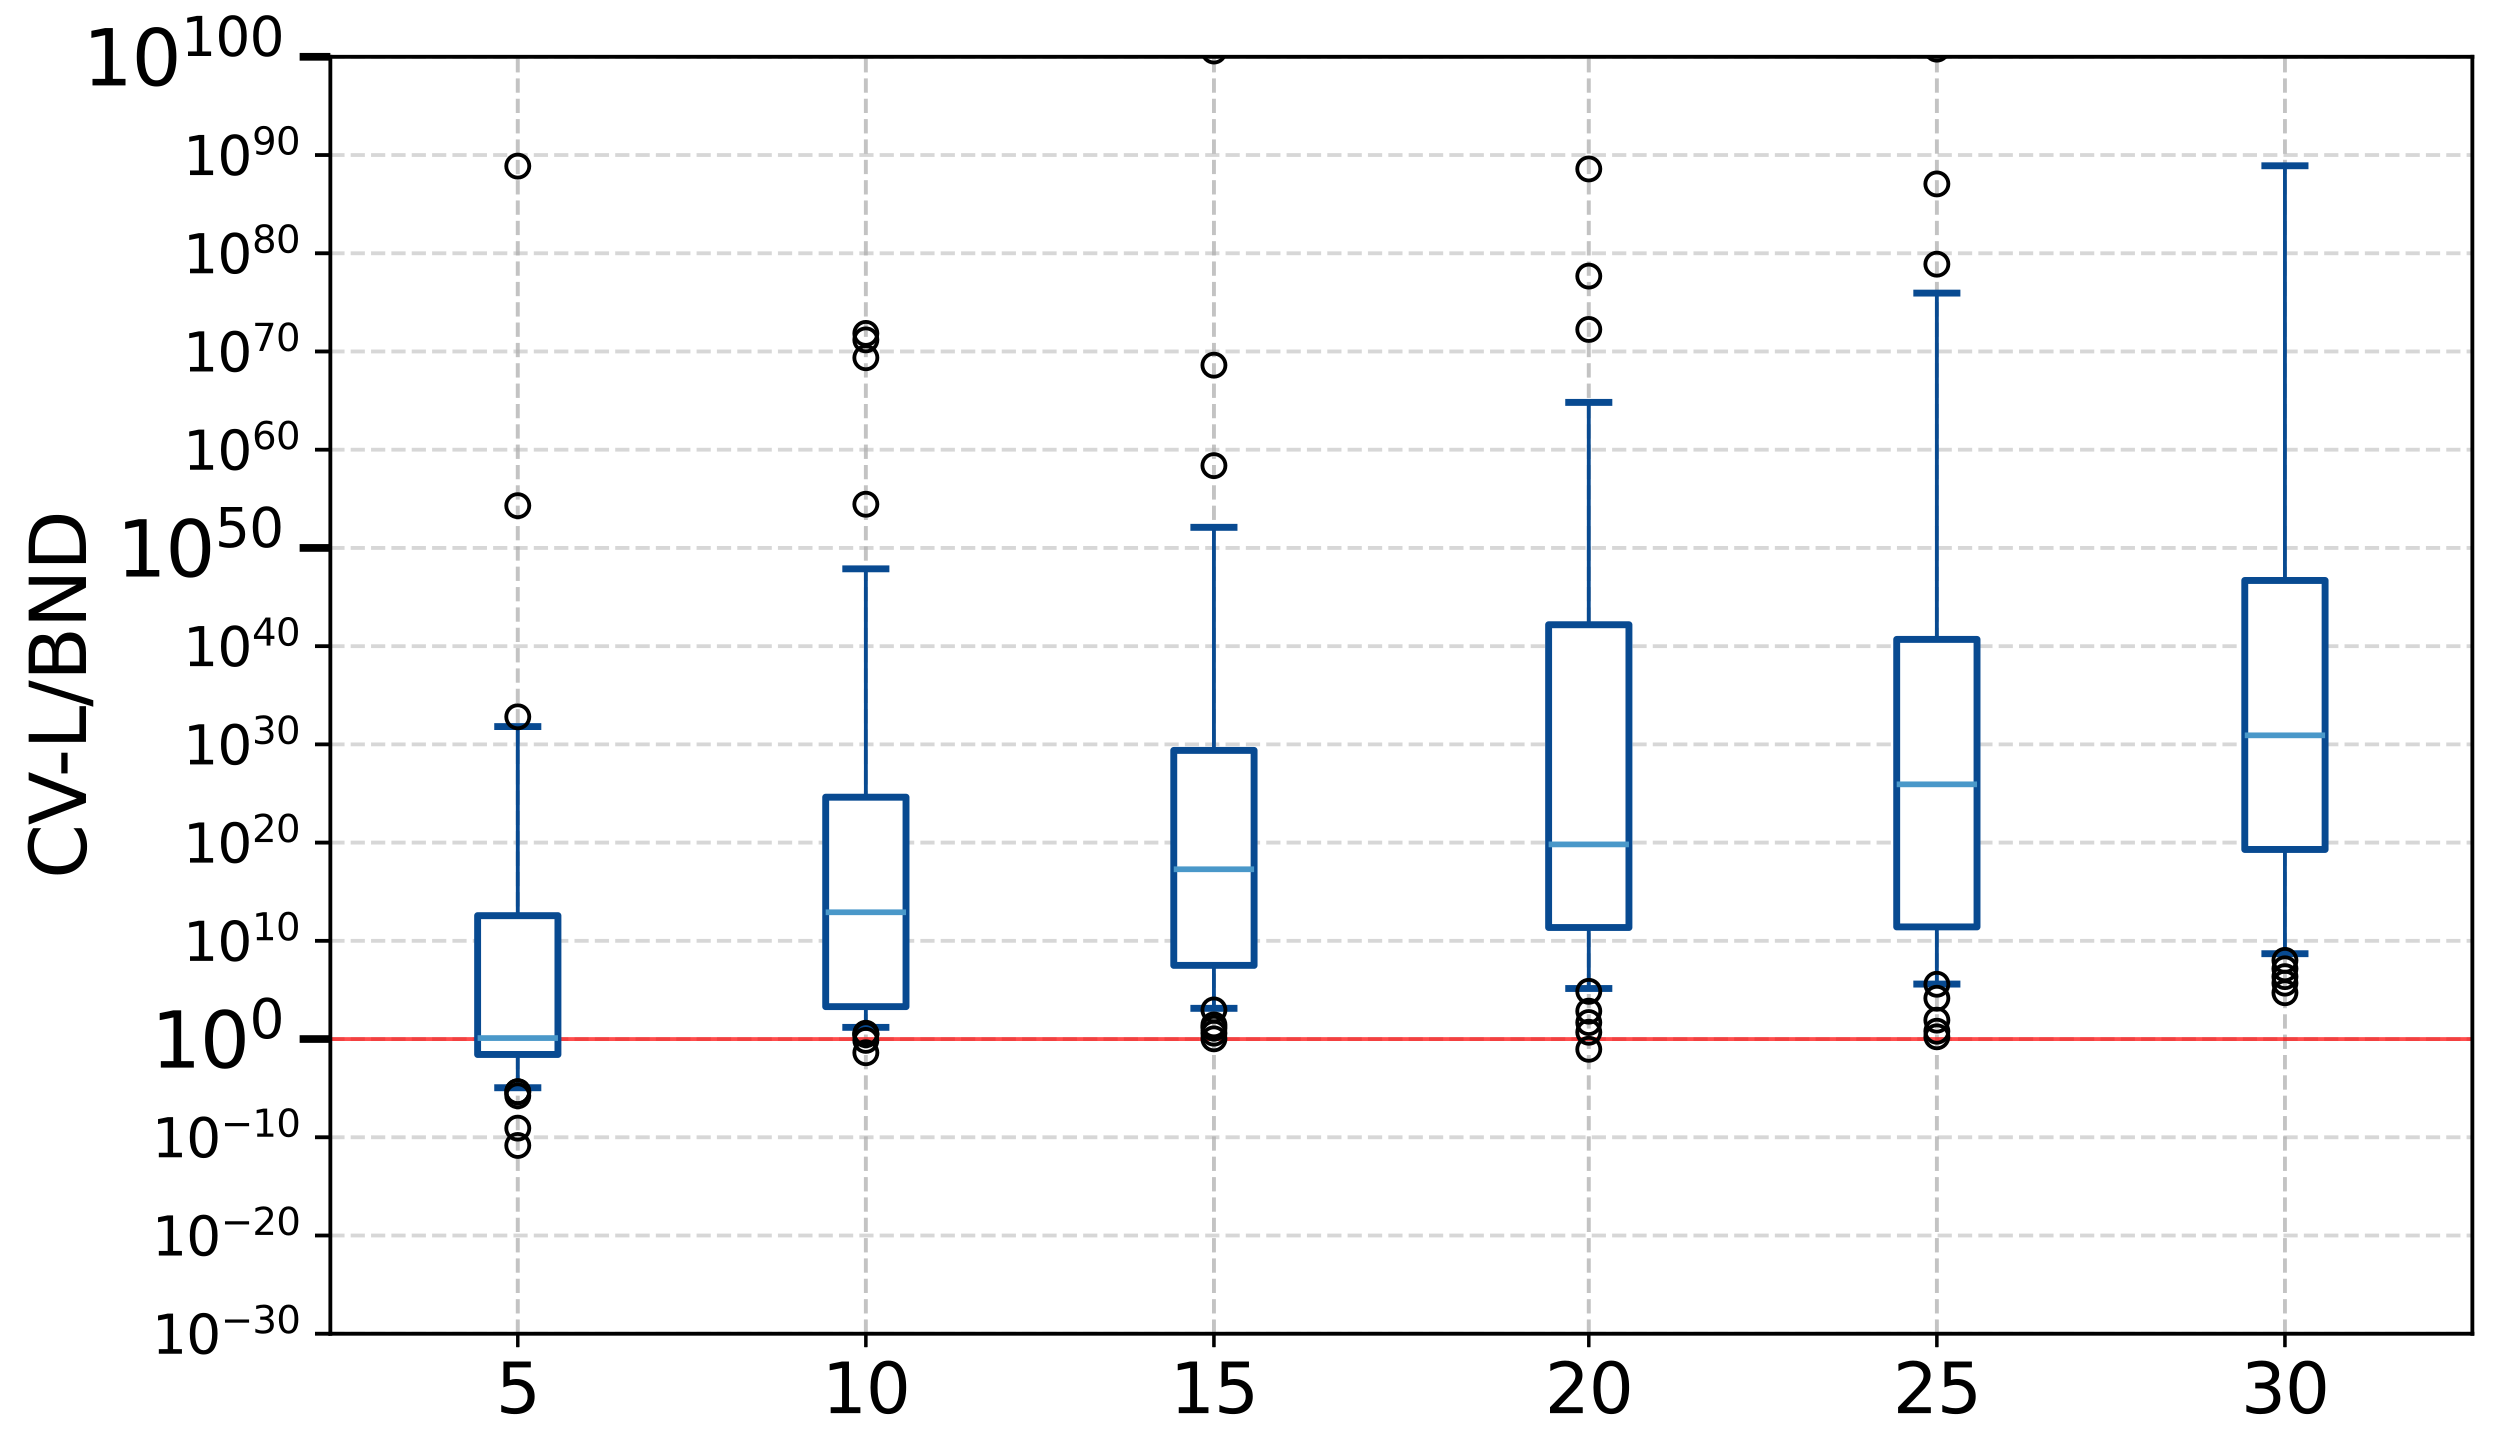 <?xml version="1.0" encoding="utf-8" standalone="no"?>
<!DOCTYPE svg PUBLIC "-//W3C//DTD SVG 1.1//EN"
  "http://www.w3.org/Graphics/SVG/1.1/DTD/svg11.dtd">
<svg xmlns:xlink="http://www.w3.org/1999/xlink" width="651.256pt" height="379.059pt" viewBox="0 0 651.256 379.059" xmlns="http://www.w3.org/2000/svg" version="1.1">
 <defs>
  <style type="text/css">*{stroke-linejoin: round; stroke-linecap: butt}</style>
 </defs>
 <g id="figure_1">
  <g id="patch_1">
   <path d="M 0 379.059 
L 651.256 379.059 
L 651.256 0 
L 0 0 
z
" style="fill: #ffffff"/>
  </g>
  <g id="axes_1">
   <g id="patch_2">
    <path d="M 86.056 347.438 
L 644.056 347.438 
L 644.056 14.798 
L 86.056 14.798 
z
" style="fill: #ffffff"/>
   </g>
   <g id="matplotlib.axis_1">
    <g id="xtick_1">
     <g id="line2d_1">
      <path d="M 134.881 347.438 
L 134.881 14.798 
" clip-path="url(#p1a5c0037d6)" style="fill: none; stroke-dasharray: 3.7,1.6; stroke-dashoffset: 0; stroke: #b0b0b0; stroke-opacity: 0.5"/>
     </g>
     <g id="line2d_2">
      <defs>
       <path id="m5ebd454d51" d="M 0 0 
L 0 3.5 
" style="stroke: #000000; stroke-width: 0.8"/>
      </defs>
      <g>
       <use xlink:href="#m5ebd454d51" x="134.881" y="347.438" style="stroke: #000000; stroke-width: 0.8"/>
      </g>
     </g>
     <g id="text_1">
      <!-- 5 -->
      <g transform="translate(129.155 368.116) scale(0.18 -0.18)">
       <defs>
        <path id="DejaVuSans-35" d="M 691 4666 
L 3169 4666 
L 3169 4134 
L 1269 4134 
L 1269 2991 
Q 1406 3038 1543 3061 
Q 1681 3084 1819 3084 
Q 2600 3084 3056 2656 
Q 3513 2228 3513 1497 
Q 3513 744 3044 326 
Q 2575 -91 1722 -91 
Q 1428 -91 1123 -41 
Q 819 9 494 109 
L 494 744 
Q 775 591 1075 516 
Q 1375 441 1709 441 
Q 2250 441 2565 725 
Q 2881 1009 2881 1497 
Q 2881 1984 2565 2268 
Q 2250 2553 1709 2553 
Q 1456 2553 1204 2497 
Q 953 2441 691 2322 
L 691 4666 
z
" transform="scale(0.016)"/>
       </defs>
       <use xlink:href="#DejaVuSans-35"/>
      </g>
     </g>
    </g>
    <g id="xtick_2">
     <g id="line2d_3">
      <path d="M 225.556 347.438 
L 225.556 14.798 
" clip-path="url(#p1a5c0037d6)" style="fill: none; stroke-dasharray: 3.7,1.6; stroke-dashoffset: 0; stroke: #b0b0b0; stroke-opacity: 0.5"/>
     </g>
     <g id="line2d_4">
      <g>
       <use xlink:href="#m5ebd454d51" x="225.556" y="347.438" style="stroke: #000000; stroke-width: 0.8"/>
      </g>
     </g>
     <g id="text_2">
      <!-- 10 -->
      <g transform="translate(214.104 368.116) scale(0.18 -0.18)">
       <defs>
        <path id="DejaVuSans-31" d="M 794 531 
L 1825 531 
L 1825 4091 
L 703 3866 
L 703 4441 
L 1819 4666 
L 2450 4666 
L 2450 531 
L 3481 531 
L 3481 0 
L 794 0 
L 794 531 
z
" transform="scale(0.016)"/>
        <path id="DejaVuSans-30" d="M 2034 4250 
Q 1547 4250 1301 3770 
Q 1056 3291 1056 2328 
Q 1056 1369 1301 889 
Q 1547 409 2034 409 
Q 2525 409 2770 889 
Q 3016 1369 3016 2328 
Q 3016 3291 2770 3770 
Q 2525 4250 2034 4250 
z
M 2034 4750 
Q 2819 4750 3233 4129 
Q 3647 3509 3647 2328 
Q 3647 1150 3233 529 
Q 2819 -91 2034 -91 
Q 1250 -91 836 529 
Q 422 1150 422 2328 
Q 422 3509 836 4129 
Q 1250 4750 2034 4750 
z
" transform="scale(0.016)"/>
       </defs>
       <use xlink:href="#DejaVuSans-31"/>
       <use xlink:href="#DejaVuSans-30" x="63.623"/>
      </g>
     </g>
    </g>
    <g id="xtick_3">
     <g id="line2d_5">
      <path d="M 316.231 347.438 
L 316.231 14.798 
" clip-path="url(#p1a5c0037d6)" style="fill: none; stroke-dasharray: 3.7,1.6; stroke-dashoffset: 0; stroke: #b0b0b0; stroke-opacity: 0.5"/>
     </g>
     <g id="line2d_6">
      <g>
       <use xlink:href="#m5ebd454d51" x="316.231" y="347.438" style="stroke: #000000; stroke-width: 0.8"/>
      </g>
     </g>
     <g id="text_3">
      <!-- 15 -->
      <g transform="translate(304.779 368.116) scale(0.18 -0.18)">
       <use xlink:href="#DejaVuSans-31"/>
       <use xlink:href="#DejaVuSans-35" x="63.623"/>
      </g>
     </g>
    </g>
    <g id="xtick_4">
     <g id="line2d_7">
      <path d="M 413.881 347.438 
L 413.881 14.798 
" clip-path="url(#p1a5c0037d6)" style="fill: none; stroke-dasharray: 3.7,1.6; stroke-dashoffset: 0; stroke: #b0b0b0; stroke-opacity: 0.5"/>
     </g>
     <g id="line2d_8">
      <g>
       <use xlink:href="#m5ebd454d51" x="413.881" y="347.438" style="stroke: #000000; stroke-width: 0.8"/>
      </g>
     </g>
     <g id="text_4">
      <!-- 20 -->
      <g transform="translate(402.429 368.116) scale(0.18 -0.18)">
       <defs>
        <path id="DejaVuSans-32" d="M 1228 531 
L 3431 531 
L 3431 0 
L 469 0 
L 469 531 
Q 828 903 1448 1529 
Q 2069 2156 2228 2338 
Q 2531 2678 2651 2914 
Q 2772 3150 2772 3378 
Q 2772 3750 2511 3984 
Q 2250 4219 1831 4219 
Q 1534 4219 1204 4116 
Q 875 4013 500 3803 
L 500 4441 
Q 881 4594 1212 4672 
Q 1544 4750 1819 4750 
Q 2544 4750 2975 4387 
Q 3406 4025 3406 3419 
Q 3406 3131 3298 2873 
Q 3191 2616 2906 2266 
Q 2828 2175 2409 1742 
Q 1991 1309 1228 531 
z
" transform="scale(0.016)"/>
       </defs>
       <use xlink:href="#DejaVuSans-32"/>
       <use xlink:href="#DejaVuSans-30" x="63.623"/>
      </g>
     </g>
    </g>
    <g id="xtick_5">
     <g id="line2d_9">
      <path d="M 504.556 347.438 
L 504.556 14.798 
" clip-path="url(#p1a5c0037d6)" style="fill: none; stroke-dasharray: 3.7,1.6; stroke-dashoffset: 0; stroke: #b0b0b0; stroke-opacity: 0.5"/>
     </g>
     <g id="line2d_10">
      <g>
       <use xlink:href="#m5ebd454d51" x="504.556" y="347.438" style="stroke: #000000; stroke-width: 0.8"/>
      </g>
     </g>
     <g id="text_5">
      <!-- 25 -->
      <g transform="translate(493.104 368.116) scale(0.18 -0.18)">
       <use xlink:href="#DejaVuSans-32"/>
       <use xlink:href="#DejaVuSans-35" x="63.623"/>
      </g>
     </g>
    </g>
    <g id="xtick_6">
     <g id="line2d_11">
      <path d="M 595.231 347.438 
L 595.231 14.798 
" clip-path="url(#p1a5c0037d6)" style="fill: none; stroke-dasharray: 3.7,1.6; stroke-dashoffset: 0; stroke: #b0b0b0; stroke-opacity: 0.5"/>
     </g>
     <g id="line2d_12">
      <g>
       <use xlink:href="#m5ebd454d51" x="595.231" y="347.438" style="stroke: #000000; stroke-width: 0.8"/>
      </g>
     </g>
     <g id="text_6">
      <!-- 30 -->
      <g transform="translate(583.779 368.116) scale(0.18 -0.18)">
       <defs>
        <path id="DejaVuSans-33" d="M 2597 2516 
Q 3050 2419 3304 2112 
Q 3559 1806 3559 1356 
Q 3559 666 3084 287 
Q 2609 -91 1734 -91 
Q 1441 -91 1130 -33 
Q 819 25 488 141 
L 488 750 
Q 750 597 1062 519 
Q 1375 441 1716 441 
Q 2309 441 2620 675 
Q 2931 909 2931 1356 
Q 2931 1769 2642 2001 
Q 2353 2234 1838 2234 
L 1294 2234 
L 1294 2753 
L 1863 2753 
Q 2328 2753 2575 2939 
Q 2822 3125 2822 3475 
Q 2822 3834 2567 4026 
Q 2313 4219 1838 4219 
Q 1578 4219 1281 4162 
Q 984 4106 628 3988 
L 628 4550 
Q 988 4650 1302 4700 
Q 1616 4750 1894 4750 
Q 2613 4750 3031 4423 
Q 3450 4097 3450 3541 
Q 3450 3153 3228 2886 
Q 3006 2619 2597 2516 
z
" transform="scale(0.016)"/>
       </defs>
       <use xlink:href="#DejaVuSans-33"/>
       <use xlink:href="#DejaVuSans-30" x="63.623"/>
      </g>
     </g>
    </g>
    <g id="xtick_7">
     <g id="line2d_13">
      <path d="M 134.881 347.438 
L 134.881 14.798 
" clip-path="url(#p1a5c0037d6)" style="fill: none; stroke-dasharray: 3.7,1.6; stroke-dashoffset: 0; stroke: #b0b0b0; stroke-opacity: 0.5"/>
     </g>
     <g id="line2d_14">
      <g>
       <use xlink:href="#m5ebd454d51" x="134.881" y="347.438" style="stroke: #000000; stroke-width: 0.8"/>
      </g>
     </g>
    </g>
    <g id="xtick_8">
     <g id="line2d_15">
      <path d="M 225.556 347.438 
L 225.556 14.798 
" clip-path="url(#p1a5c0037d6)" style="fill: none; stroke-dasharray: 3.7,1.6; stroke-dashoffset: 0; stroke: #b0b0b0; stroke-opacity: 0.5"/>
     </g>
     <g id="line2d_16">
      <g>
       <use xlink:href="#m5ebd454d51" x="225.556" y="347.438" style="stroke: #000000; stroke-width: 0.8"/>
      </g>
     </g>
    </g>
    <g id="xtick_9">
     <g id="line2d_17">
      <path d="M 316.231 347.438 
L 316.231 14.798 
" clip-path="url(#p1a5c0037d6)" style="fill: none; stroke-dasharray: 3.7,1.6; stroke-dashoffset: 0; stroke: #b0b0b0; stroke-opacity: 0.5"/>
     </g>
     <g id="line2d_18">
      <g>
       <use xlink:href="#m5ebd454d51" x="316.231" y="347.438" style="stroke: #000000; stroke-width: 0.8"/>
      </g>
     </g>
    </g>
    <g id="xtick_10">
     <g id="line2d_19">
      <path d="M 413.881 347.438 
L 413.881 14.798 
" clip-path="url(#p1a5c0037d6)" style="fill: none; stroke-dasharray: 3.7,1.6; stroke-dashoffset: 0; stroke: #b0b0b0; stroke-opacity: 0.5"/>
     </g>
     <g id="line2d_20">
      <g>
       <use xlink:href="#m5ebd454d51" x="413.881" y="347.438" style="stroke: #000000; stroke-width: 0.8"/>
      </g>
     </g>
    </g>
    <g id="xtick_11">
     <g id="line2d_21">
      <path d="M 504.556 347.438 
L 504.556 14.798 
" clip-path="url(#p1a5c0037d6)" style="fill: none; stroke-dasharray: 3.7,1.6; stroke-dashoffset: 0; stroke: #b0b0b0; stroke-opacity: 0.5"/>
     </g>
     <g id="line2d_22">
      <g>
       <use xlink:href="#m5ebd454d51" x="504.556" y="347.438" style="stroke: #000000; stroke-width: 0.8"/>
      </g>
     </g>
    </g>
    <g id="xtick_12">
     <g id="line2d_23">
      <path d="M 595.231 347.438 
L 595.231 14.798 
" clip-path="url(#p1a5c0037d6)" style="fill: none; stroke-dasharray: 3.7,1.6; stroke-dashoffset: 0; stroke: #b0b0b0; stroke-opacity: 0.5"/>
     </g>
     <g id="line2d_24">
      <g>
       <use xlink:href="#m5ebd454d51" x="595.231" y="347.438" style="stroke: #000000; stroke-width: 0.8"/>
      </g>
     </g>
    </g>
   </g>
   <g id="matplotlib.axis_2">
    <g id="ytick_1">
     <g id="line2d_25">
      <path d="M 86.056 270.675 
L 644.056 270.675 
" clip-path="url(#p1a5c0037d6)" style="fill: none; stroke-dasharray: 3.7,1.6; stroke-dashoffset: 0; stroke: #b0b0b0; stroke-opacity: 0.5"/>
     </g>
     <g id="line2d_26">
      <defs>
       <path id="m84279c95a1" d="M 0 0 
L -8 0 
" style="stroke: #000000; stroke-width: 2"/>
      </defs>
      <g>
       <use xlink:href="#m84279c95a1" x="86.056" y="270.675" style="stroke: #000000; stroke-width: 2"/>
      </g>
     </g>
     <g id="text_7">
      <!-- $10^{0}$ -->
      <g transform="translate(39.356 278.274) scale(0.2 -0.2)">
       <use xlink:href="#DejaVuSans-31" transform="translate(0 0.766)"/>
       <use xlink:href="#DejaVuSans-30" transform="translate(63.623 0.766)"/>
       <use xlink:href="#DejaVuSans-30" transform="translate(128.203 39.047) scale(0.7)"/>
      </g>
     </g>
    </g>
    <g id="ytick_2">
     <g id="line2d_27">
      <path d="M 86.056 142.737 
L 644.056 142.737 
" clip-path="url(#p1a5c0037d6)" style="fill: none; stroke-dasharray: 3.7,1.6; stroke-dashoffset: 0; stroke: #b0b0b0; stroke-opacity: 0.5"/>
     </g>
     <g id="line2d_28">
      <g>
       <use xlink:href="#m84279c95a1" x="86.056" y="142.737" style="stroke: #000000; stroke-width: 2"/>
      </g>
     </g>
     <g id="text_8">
      <!-- $10^{50}$ -->
      <g transform="translate(30.356 150.335) scale(0.2 -0.2)">
       <use xlink:href="#DejaVuSans-31" transform="translate(0 0.766)"/>
       <use xlink:href="#DejaVuSans-30" transform="translate(63.623 0.766)"/>
       <use xlink:href="#DejaVuSans-35" transform="translate(128.203 39.047) scale(0.7)"/>
       <use xlink:href="#DejaVuSans-30" transform="translate(172.739 39.047) scale(0.7)"/>
      </g>
     </g>
    </g>
    <g id="ytick_3">
     <g id="line2d_29">
      <path d="M 86.056 14.798 
L 644.056 14.798 
" clip-path="url(#p1a5c0037d6)" style="fill: none; stroke-dasharray: 3.7,1.6; stroke-dashoffset: 0; stroke: #b0b0b0; stroke-opacity: 0.5"/>
     </g>
     <g id="line2d_30">
      <g>
       <use xlink:href="#m84279c95a1" x="86.056" y="14.798" style="stroke: #000000; stroke-width: 2"/>
      </g>
     </g>
     <g id="text_9">
      <!-- $10^{100}$ -->
      <g transform="translate(21.556 22.397) scale(0.2 -0.2)">
       <use xlink:href="#DejaVuSans-31" transform="translate(0 0.766)"/>
       <use xlink:href="#DejaVuSans-30" transform="translate(63.623 0.766)"/>
       <use xlink:href="#DejaVuSans-31" transform="translate(128.203 39.047) scale(0.7)"/>
       <use xlink:href="#DejaVuSans-30" transform="translate(172.739 39.047) scale(0.7)"/>
       <use xlink:href="#DejaVuSans-30" transform="translate(217.275 39.047) scale(0.7)"/>
      </g>
     </g>
    </g>
    <g id="ytick_4">
     <g id="line2d_31">
      <path d="M 86.056 347.438 
L 644.056 347.438 
" clip-path="url(#p1a5c0037d6)" style="fill: none; stroke-dasharray: 3.7,1.6; stroke-dashoffset: 0; stroke: #b0b0b0; stroke-opacity: 0.5"/>
     </g>
     <g id="line2d_32">
      <defs>
       <path id="m8cf4f09845" d="M 0 0 
L -4 0 
" style="stroke: #000000"/>
      </defs>
      <g>
       <use xlink:href="#m8cf4f09845" x="86.056" y="347.438" style="stroke: #000000"/>
      </g>
     </g>
     <g id="text_10">
      <!-- $10^{-30}$ -->
      <g transform="translate(39.596 352.757) scale(0.14 -0.14)">
       <defs>
        <path id="DejaVuSans-2212" d="M 678 2272 
L 4684 2272 
L 4684 1741 
L 678 1741 
L 678 2272 
z
" transform="scale(0.016)"/>
       </defs>
       <use xlink:href="#DejaVuSans-31" transform="translate(0 0.766)"/>
       <use xlink:href="#DejaVuSans-30" transform="translate(63.623 0.766)"/>
       <use xlink:href="#DejaVuSans-2212" transform="translate(128.203 39.047) scale(0.7)"/>
       <use xlink:href="#DejaVuSans-33" transform="translate(186.855 39.047) scale(0.7)"/>
       <use xlink:href="#DejaVuSans-30" transform="translate(231.392 39.047) scale(0.7)"/>
      </g>
     </g>
    </g>
    <g id="ytick_5">
     <g id="line2d_33">
      <path d="M 86.056 321.851 
L 644.056 321.851 
" clip-path="url(#p1a5c0037d6)" style="fill: none; stroke-dasharray: 3.7,1.6; stroke-dashoffset: 0; stroke: #b0b0b0; stroke-opacity: 0.5"/>
     </g>
     <g id="line2d_34">
      <g>
       <use xlink:href="#m8cf4f09845" x="86.056" y="321.851" style="stroke: #000000"/>
      </g>
     </g>
     <g id="text_11">
      <!-- $10^{-20}$ -->
      <g transform="translate(39.596 327.17) scale(0.14 -0.14)">
       <use xlink:href="#DejaVuSans-31" transform="translate(0 0.766)"/>
       <use xlink:href="#DejaVuSans-30" transform="translate(63.623 0.766)"/>
       <use xlink:href="#DejaVuSans-2212" transform="translate(128.203 39.047) scale(0.7)"/>
       <use xlink:href="#DejaVuSans-32" transform="translate(186.855 39.047) scale(0.7)"/>
       <use xlink:href="#DejaVuSans-30" transform="translate(231.392 39.047) scale(0.7)"/>
      </g>
     </g>
    </g>
    <g id="ytick_6">
     <g id="line2d_35">
      <path d="M 86.056 296.263 
L 644.056 296.263 
" clip-path="url(#p1a5c0037d6)" style="fill: none; stroke-dasharray: 3.7,1.6; stroke-dashoffset: 0; stroke: #b0b0b0; stroke-opacity: 0.5"/>
     </g>
     <g id="line2d_36">
      <g>
       <use xlink:href="#m8cf4f09845" x="86.056" y="296.263" style="stroke: #000000"/>
      </g>
     </g>
     <g id="text_12">
      <!-- $10^{-10}$ -->
      <g transform="translate(39.596 301.582) scale(0.14 -0.14)">
       <use xlink:href="#DejaVuSans-31" transform="translate(0 0.766)"/>
       <use xlink:href="#DejaVuSans-30" transform="translate(63.623 0.766)"/>
       <use xlink:href="#DejaVuSans-2212" transform="translate(128.203 39.047) scale(0.7)"/>
       <use xlink:href="#DejaVuSans-31" transform="translate(186.855 39.047) scale(0.7)"/>
       <use xlink:href="#DejaVuSans-30" transform="translate(231.392 39.047) scale(0.7)"/>
      </g>
     </g>
    </g>
    <g id="ytick_7">
     <g id="line2d_37">
      <path d="M 86.056 245.088 
L 644.056 245.088 
" clip-path="url(#p1a5c0037d6)" style="fill: none; stroke-dasharray: 3.7,1.6; stroke-dashoffset: 0; stroke: #b0b0b0; stroke-opacity: 0.5"/>
     </g>
     <g id="line2d_38">
      <g>
       <use xlink:href="#m8cf4f09845" x="86.056" y="245.088" style="stroke: #000000"/>
      </g>
     </g>
     <g id="text_13">
      <!-- $10^{10}$ -->
      <g transform="translate(47.716 250.407) scale(0.14 -0.14)">
       <use xlink:href="#DejaVuSans-31" transform="translate(0 0.766)"/>
       <use xlink:href="#DejaVuSans-30" transform="translate(63.623 0.766)"/>
       <use xlink:href="#DejaVuSans-31" transform="translate(128.203 39.047) scale(0.7)"/>
       <use xlink:href="#DejaVuSans-30" transform="translate(172.739 39.047) scale(0.7)"/>
      </g>
     </g>
    </g>
    <g id="ytick_8">
     <g id="line2d_39">
      <path d="M 86.056 219.5 
L 644.056 219.5 
" clip-path="url(#p1a5c0037d6)" style="fill: none; stroke-dasharray: 3.7,1.6; stroke-dashoffset: 0; stroke: #b0b0b0; stroke-opacity: 0.5"/>
     </g>
     <g id="line2d_40">
      <g>
       <use xlink:href="#m8cf4f09845" x="86.056" y="219.5" style="stroke: #000000"/>
      </g>
     </g>
     <g id="text_14">
      <!-- $10^{20}$ -->
      <g transform="translate(47.716 224.819) scale(0.14 -0.14)">
       <use xlink:href="#DejaVuSans-31" transform="translate(0 0.766)"/>
       <use xlink:href="#DejaVuSans-30" transform="translate(63.623 0.766)"/>
       <use xlink:href="#DejaVuSans-32" transform="translate(128.203 39.047) scale(0.7)"/>
       <use xlink:href="#DejaVuSans-30" transform="translate(172.739 39.047) scale(0.7)"/>
      </g>
     </g>
    </g>
    <g id="ytick_9">
     <g id="line2d_41">
      <path d="M 86.056 193.912 
L 644.056 193.912 
" clip-path="url(#p1a5c0037d6)" style="fill: none; stroke-dasharray: 3.7,1.6; stroke-dashoffset: 0; stroke: #b0b0b0; stroke-opacity: 0.5"/>
     </g>
     <g id="line2d_42">
      <g>
       <use xlink:href="#m8cf4f09845" x="86.056" y="193.912" style="stroke: #000000"/>
      </g>
     </g>
     <g id="text_15">
      <!-- $10^{30}$ -->
      <g transform="translate(47.716 199.231) scale(0.14 -0.14)">
       <use xlink:href="#DejaVuSans-31" transform="translate(0 0.766)"/>
       <use xlink:href="#DejaVuSans-30" transform="translate(63.623 0.766)"/>
       <use xlink:href="#DejaVuSans-33" transform="translate(128.203 39.047) scale(0.7)"/>
       <use xlink:href="#DejaVuSans-30" transform="translate(172.739 39.047) scale(0.7)"/>
      </g>
     </g>
    </g>
    <g id="ytick_10">
     <g id="line2d_43">
      <path d="M 86.056 168.325 
L 644.056 168.325 
" clip-path="url(#p1a5c0037d6)" style="fill: none; stroke-dasharray: 3.7,1.6; stroke-dashoffset: 0; stroke: #b0b0b0; stroke-opacity: 0.5"/>
     </g>
     <g id="line2d_44">
      <g>
       <use xlink:href="#m8cf4f09845" x="86.056" y="168.325" style="stroke: #000000"/>
      </g>
     </g>
     <g id="text_16">
      <!-- $10^{40}$ -->
      <g transform="translate(47.716 173.643) scale(0.14 -0.14)">
       <defs>
        <path id="DejaVuSans-34" d="M 2419 4116 
L 825 1625 
L 2419 1625 
L 2419 4116 
z
M 2253 4666 
L 3047 4666 
L 3047 1625 
L 3713 1625 
L 3713 1100 
L 3047 1100 
L 3047 0 
L 2419 0 
L 2419 1100 
L 313 1100 
L 313 1709 
L 2253 4666 
z
" transform="scale(0.016)"/>
       </defs>
       <use xlink:href="#DejaVuSans-31" transform="translate(0 0.766)"/>
       <use xlink:href="#DejaVuSans-30" transform="translate(63.623 0.766)"/>
       <use xlink:href="#DejaVuSans-34" transform="translate(128.203 39.047) scale(0.7)"/>
       <use xlink:href="#DejaVuSans-30" transform="translate(172.739 39.047) scale(0.7)"/>
      </g>
     </g>
    </g>
    <g id="ytick_11">
     <g id="line2d_45">
      <path d="M 86.056 117.149 
L 644.056 117.149 
" clip-path="url(#p1a5c0037d6)" style="fill: none; stroke-dasharray: 3.7,1.6; stroke-dashoffset: 0; stroke: #b0b0b0; stroke-opacity: 0.5"/>
     </g>
     <g id="line2d_46">
      <g>
       <use xlink:href="#m8cf4f09845" x="86.056" y="117.149" style="stroke: #000000"/>
      </g>
     </g>
     <g id="text_17">
      <!-- $10^{60}$ -->
      <g transform="translate(47.716 122.468) scale(0.14 -0.14)">
       <defs>
        <path id="DejaVuSans-36" d="M 2113 2584 
Q 1688 2584 1439 2293 
Q 1191 2003 1191 1497 
Q 1191 994 1439 701 
Q 1688 409 2113 409 
Q 2538 409 2786 701 
Q 3034 994 3034 1497 
Q 3034 2003 2786 2293 
Q 2538 2584 2113 2584 
z
M 3366 4563 
L 3366 3988 
Q 3128 4100 2886 4159 
Q 2644 4219 2406 4219 
Q 1781 4219 1451 3797 
Q 1122 3375 1075 2522 
Q 1259 2794 1537 2939 
Q 1816 3084 2150 3084 
Q 2853 3084 3261 2657 
Q 3669 2231 3669 1497 
Q 3669 778 3244 343 
Q 2819 -91 2113 -91 
Q 1303 -91 875 529 
Q 447 1150 447 2328 
Q 447 3434 972 4092 
Q 1497 4750 2381 4750 
Q 2619 4750 2861 4703 
Q 3103 4656 3366 4563 
z
" transform="scale(0.016)"/>
       </defs>
       <use xlink:href="#DejaVuSans-31" transform="translate(0 0.766)"/>
       <use xlink:href="#DejaVuSans-30" transform="translate(63.623 0.766)"/>
       <use xlink:href="#DejaVuSans-36" transform="translate(128.203 39.047) scale(0.7)"/>
       <use xlink:href="#DejaVuSans-30" transform="translate(172.739 39.047) scale(0.7)"/>
      </g>
     </g>
    </g>
    <g id="ytick_12">
     <g id="line2d_47">
      <path d="M 86.056 91.562 
L 644.056 91.562 
" clip-path="url(#p1a5c0037d6)" style="fill: none; stroke-dasharray: 3.7,1.6; stroke-dashoffset: 0; stroke: #b0b0b0; stroke-opacity: 0.5"/>
     </g>
     <g id="line2d_48">
      <g>
       <use xlink:href="#m8cf4f09845" x="86.056" y="91.562" style="stroke: #000000"/>
      </g>
     </g>
     <g id="text_18">
      <!-- $10^{70}$ -->
      <g transform="translate(47.716 96.88) scale(0.14 -0.14)">
       <defs>
        <path id="DejaVuSans-37" d="M 525 4666 
L 3525 4666 
L 3525 4397 
L 1831 0 
L 1172 0 
L 2766 4134 
L 525 4134 
L 525 4666 
z
" transform="scale(0.016)"/>
       </defs>
       <use xlink:href="#DejaVuSans-31" transform="translate(0 0.766)"/>
       <use xlink:href="#DejaVuSans-30" transform="translate(63.623 0.766)"/>
       <use xlink:href="#DejaVuSans-37" transform="translate(128.203 39.047) scale(0.7)"/>
       <use xlink:href="#DejaVuSans-30" transform="translate(172.739 39.047) scale(0.7)"/>
      </g>
     </g>
    </g>
    <g id="ytick_13">
     <g id="line2d_49">
      <path d="M 86.056 65.974 
L 644.056 65.974 
" clip-path="url(#p1a5c0037d6)" style="fill: none; stroke-dasharray: 3.7,1.6; stroke-dashoffset: 0; stroke: #b0b0b0; stroke-opacity: 0.5"/>
     </g>
     <g id="line2d_50">
      <g>
       <use xlink:href="#m8cf4f09845" x="86.056" y="65.974" style="stroke: #000000"/>
      </g>
     </g>
     <g id="text_19">
      <!-- $10^{80}$ -->
      <g transform="translate(47.716 71.293) scale(0.14 -0.14)">
       <defs>
        <path id="DejaVuSans-38" d="M 2034 2216 
Q 1584 2216 1326 1975 
Q 1069 1734 1069 1313 
Q 1069 891 1326 650 
Q 1584 409 2034 409 
Q 2484 409 2743 651 
Q 3003 894 3003 1313 
Q 3003 1734 2745 1975 
Q 2488 2216 2034 2216 
z
M 1403 2484 
Q 997 2584 770 2862 
Q 544 3141 544 3541 
Q 544 4100 942 4425 
Q 1341 4750 2034 4750 
Q 2731 4750 3128 4425 
Q 3525 4100 3525 3541 
Q 3525 3141 3298 2862 
Q 3072 2584 2669 2484 
Q 3125 2378 3379 2068 
Q 3634 1759 3634 1313 
Q 3634 634 3220 271 
Q 2806 -91 2034 -91 
Q 1263 -91 848 271 
Q 434 634 434 1313 
Q 434 1759 690 2068 
Q 947 2378 1403 2484 
z
M 1172 3481 
Q 1172 3119 1398 2916 
Q 1625 2713 2034 2713 
Q 2441 2713 2670 2916 
Q 2900 3119 2900 3481 
Q 2900 3844 2670 4047 
Q 2441 4250 2034 4250 
Q 1625 4250 1398 4047 
Q 1172 3844 1172 3481 
z
" transform="scale(0.016)"/>
       </defs>
       <use xlink:href="#DejaVuSans-31" transform="translate(0 0.766)"/>
       <use xlink:href="#DejaVuSans-30" transform="translate(63.623 0.766)"/>
       <use xlink:href="#DejaVuSans-38" transform="translate(128.203 39.047) scale(0.7)"/>
       <use xlink:href="#DejaVuSans-30" transform="translate(172.739 39.047) scale(0.7)"/>
      </g>
     </g>
    </g>
    <g id="ytick_14">
     <g id="line2d_51">
      <path d="M 86.056 40.386 
L 644.056 40.386 
" clip-path="url(#p1a5c0037d6)" style="fill: none; stroke-dasharray: 3.7,1.6; stroke-dashoffset: 0; stroke: #b0b0b0; stroke-opacity: 0.5"/>
     </g>
     <g id="line2d_52">
      <g>
       <use xlink:href="#m8cf4f09845" x="86.056" y="40.386" style="stroke: #000000"/>
      </g>
     </g>
     <g id="text_20">
      <!-- $10^{90}$ -->
      <g transform="translate(47.716 45.705) scale(0.14 -0.14)">
       <defs>
        <path id="DejaVuSans-39" d="M 703 97 
L 703 672 
Q 941 559 1184 500 
Q 1428 441 1663 441 
Q 2288 441 2617 861 
Q 2947 1281 2994 2138 
Q 2813 1869 2534 1725 
Q 2256 1581 1919 1581 
Q 1219 1581 811 2004 
Q 403 2428 403 3163 
Q 403 3881 828 4315 
Q 1253 4750 1959 4750 
Q 2769 4750 3195 4129 
Q 3622 3509 3622 2328 
Q 3622 1225 3098 567 
Q 2575 -91 1691 -91 
Q 1453 -91 1209 -44 
Q 966 3 703 97 
z
M 1959 2075 
Q 2384 2075 2632 2365 
Q 2881 2656 2881 3163 
Q 2881 3666 2632 3958 
Q 2384 4250 1959 4250 
Q 1534 4250 1286 3958 
Q 1038 3666 1038 3163 
Q 1038 2656 1286 2365 
Q 1534 2075 1959 2075 
z
" transform="scale(0.016)"/>
       </defs>
       <use xlink:href="#DejaVuSans-31" transform="translate(0 0.766)"/>
       <use xlink:href="#DejaVuSans-30" transform="translate(63.623 0.766)"/>
       <use xlink:href="#DejaVuSans-39" transform="translate(128.203 39.047) scale(0.7)"/>
       <use xlink:href="#DejaVuSans-30" transform="translate(172.739 39.047) scale(0.7)"/>
      </g>
     </g>
    </g>
    <g id="text_21">
     <!-- CV-L/BND -->
     <g transform="translate(22.397 228.945) rotate(-90) scale(0.2 -0.2)">
      <defs>
       <path id="DejaVuSans-43" d="M 4122 4306 
L 4122 3641 
Q 3803 3938 3442 4084 
Q 3081 4231 2675 4231 
Q 1875 4231 1450 3742 
Q 1025 3253 1025 2328 
Q 1025 1406 1450 917 
Q 1875 428 2675 428 
Q 3081 428 3442 575 
Q 3803 722 4122 1019 
L 4122 359 
Q 3791 134 3420 21 
Q 3050 -91 2638 -91 
Q 1578 -91 968 557 
Q 359 1206 359 2328 
Q 359 3453 968 4101 
Q 1578 4750 2638 4750 
Q 3056 4750 3426 4639 
Q 3797 4528 4122 4306 
z
" transform="scale(0.016)"/>
       <path id="DejaVuSans-56" d="M 1831 0 
L 50 4666 
L 709 4666 
L 2188 738 
L 3669 4666 
L 4325 4666 
L 2547 0 
L 1831 0 
z
" transform="scale(0.016)"/>
       <path id="DejaVuSans-2d" d="M 313 2009 
L 1997 2009 
L 1997 1497 
L 313 1497 
L 313 2009 
z
" transform="scale(0.016)"/>
       <path id="DejaVuSans-4c" d="M 628 4666 
L 1259 4666 
L 1259 531 
L 3531 531 
L 3531 0 
L 628 0 
L 628 4666 
z
" transform="scale(0.016)"/>
       <path id="DejaVuSans-2f" d="M 1625 4666 
L 2156 4666 
L 531 -594 
L 0 -594 
L 1625 4666 
z
" transform="scale(0.016)"/>
       <path id="DejaVuSans-42" d="M 1259 2228 
L 1259 519 
L 2272 519 
Q 2781 519 3026 730 
Q 3272 941 3272 1375 
Q 3272 1813 3026 2020 
Q 2781 2228 2272 2228 
L 1259 2228 
z
M 1259 4147 
L 1259 2741 
L 2194 2741 
Q 2656 2741 2882 2914 
Q 3109 3088 3109 3444 
Q 3109 3797 2882 3972 
Q 2656 4147 2194 4147 
L 1259 4147 
z
M 628 4666 
L 2241 4666 
Q 2963 4666 3353 4366 
Q 3744 4066 3744 3513 
Q 3744 3084 3544 2831 
Q 3344 2578 2956 2516 
Q 3422 2416 3680 2098 
Q 3938 1781 3938 1306 
Q 3938 681 3513 340 
Q 3088 0 2303 0 
L 628 0 
L 628 4666 
z
" transform="scale(0.016)"/>
       <path id="DejaVuSans-4e" d="M 628 4666 
L 1478 4666 
L 3547 763 
L 3547 4666 
L 4159 4666 
L 4159 0 
L 3309 0 
L 1241 3903 
L 1241 0 
L 628 0 
L 628 4666 
z
" transform="scale(0.016)"/>
       <path id="DejaVuSans-44" d="M 1259 4147 
L 1259 519 
L 2022 519 
Q 2988 519 3436 956 
Q 3884 1394 3884 2338 
Q 3884 3275 3436 3711 
Q 2988 4147 2022 4147 
L 1259 4147 
z
M 628 4666 
L 1925 4666 
Q 3281 4666 3915 4102 
Q 4550 3538 4550 2338 
Q 4550 1131 3912 565 
Q 3275 0 1925 0 
L 628 0 
L 628 4666 
z
" transform="scale(0.016)"/>
      </defs>
      <use xlink:href="#DejaVuSans-43"/>
      <use xlink:href="#DejaVuSans-56" x="69.824"/>
      <use xlink:href="#DejaVuSans-2d" x="132.357"/>
      <use xlink:href="#DejaVuSans-4c" x="168.441"/>
      <use xlink:href="#DejaVuSans-2f" x="224.154"/>
      <use xlink:href="#DejaVuSans-42" x="257.846"/>
      <use xlink:href="#DejaVuSans-4e" x="326.449"/>
      <use xlink:href="#DejaVuSans-44" x="401.254"/>
     </g>
    </g>
   </g>
   <g id="line2d_53">
    <path d="M 86.056 270.675 
L 644.056 270.675 
" clip-path="url(#p1a5c0037d6)" style="fill: none; stroke: #ff0000; stroke-opacity: 0.7; stroke-linecap: square"/>
   </g>
   <g id="patch_3">
    <path d="M 124.419 274.696 
L 145.344 274.696 
L 145.344 238.529 
L 124.419 238.529 
L 124.419 274.696 
z
" clip-path="url(#p1a5c0037d6)" style="fill: #ffffff; stroke: #084a91; stroke-width: 1.8; stroke-linejoin: miter"/>
   </g>
   <g id="line2d_54">
    <path d="M 134.881 274.696 
L 134.881 283.352 
" clip-path="url(#p1a5c0037d6)" style="fill: none; stroke: #084a91; stroke-linecap: square"/>
   </g>
   <g id="line2d_55">
    <path d="M 134.881 238.529 
L 134.881 189.274 
" clip-path="url(#p1a5c0037d6)" style="fill: none; stroke: #084a91; stroke-linecap: square"/>
   </g>
   <g id="line2d_56">
    <path d="M 129.65 283.352 
L 140.113 283.352 
" clip-path="url(#p1a5c0037d6)" style="fill: none; stroke: #084a91; stroke-width: 1.8; stroke-linecap: square"/>
   </g>
   <g id="line2d_57">
    <path d="M 129.65 189.274 
L 140.113 189.274 
" clip-path="url(#p1a5c0037d6)" style="fill: none; stroke: #084a91; stroke-width: 1.8; stroke-linecap: square"/>
   </g>
   <g id="line2d_58">
    <defs>
     <path id="m80db5d7c1b" d="M 0 3 
C 0.796 3 1.559 2.684 2.121 2.121 
C 2.684 1.559 3 0.796 3 0 
C 3 -0.796 2.684 -1.559 2.121 -2.121 
C 1.559 -2.684 0.796 -3 0 -3 
C -0.796 -3 -1.559 -2.684 -2.121 -2.121 
C -2.684 -1.559 -3 -0.796 -3 0 
C -3 0.796 -2.684 1.559 -2.121 2.121 
C -1.559 2.684 -0.796 3 0 3 
z
" style="stroke: #000000"/>
    </defs>
    <g clip-path="url(#p1a5c0037d6)">
     <use xlink:href="#m80db5d7c1b" x="134.881" y="293.88" style="fill-opacity: 0; stroke: #000000"/>
     <use xlink:href="#m80db5d7c1b" x="134.881" y="284.451" style="fill-opacity: 0; stroke: #000000"/>
     <use xlink:href="#m80db5d7c1b" x="134.881" y="298.394" style="fill-opacity: 0; stroke: #000000"/>
     <use xlink:href="#m80db5d7c1b" x="134.881" y="284.38" style="fill-opacity: 0; stroke: #000000"/>
     <use xlink:href="#m80db5d7c1b" x="134.881" y="285.452" style="fill-opacity: 0; stroke: #000000"/>
     <use xlink:href="#m80db5d7c1b" x="134.881" y="-1" style="fill-opacity: 0; stroke: #000000"/>
     <use xlink:href="#m80db5d7c1b" x="134.881" y="-1" style="fill-opacity: 0; stroke: #000000"/>
     <use xlink:href="#m80db5d7c1b" x="134.881" y="131.728" style="fill-opacity: 0; stroke: #000000"/>
     <use xlink:href="#m80db5d7c1b" x="134.881" y="43.272" style="fill-opacity: 0; stroke: #000000"/>
     <use xlink:href="#m80db5d7c1b" x="134.881" y="186.724" style="fill-opacity: 0; stroke: #000000"/>
     <use xlink:href="#m80db5d7c1b" x="134.881" y="-1" style="fill-opacity: 0; stroke: #000000"/>
    </g>
   </g>
   <g id="patch_4">
    <path d="M 215.094 262.232 
L 236.019 262.232 
L 236.019 207.671 
L 215.094 207.671 
L 215.094 262.232 
z
" clip-path="url(#p1a5c0037d6)" style="fill: #ffffff; stroke: #084a91; stroke-width: 1.8; stroke-linejoin: miter"/>
   </g>
   <g id="line2d_59">
    <path d="M 225.556 262.232 
L 225.556 267.63 
" clip-path="url(#p1a5c0037d6)" style="fill: none; stroke: #084a91; stroke-linecap: square"/>
   </g>
   <g id="line2d_60">
    <path d="M 225.556 207.671 
L 225.556 148.184 
" clip-path="url(#p1a5c0037d6)" style="fill: none; stroke: #084a91; stroke-linecap: square"/>
   </g>
   <g id="line2d_61">
    <path d="M 220.325 267.63 
L 230.787 267.63 
" clip-path="url(#p1a5c0037d6)" style="fill: none; stroke: #084a91; stroke-width: 1.8; stroke-linecap: square"/>
   </g>
   <g id="line2d_62">
    <path d="M 220.325 148.184 
L 230.787 148.184 
" clip-path="url(#p1a5c0037d6)" style="fill: none; stroke: #084a91; stroke-width: 1.8; stroke-linecap: square"/>
   </g>
   <g id="line2d_63">
    <g clip-path="url(#p1a5c0037d6)">
     <use xlink:href="#m80db5d7c1b" x="225.556" y="271.023" style="fill-opacity: 0; stroke: #000000"/>
     <use xlink:href="#m80db5d7c1b" x="225.556" y="269.367" style="fill-opacity: 0; stroke: #000000"/>
     <use xlink:href="#m80db5d7c1b" x="225.556" y="269.169" style="fill-opacity: 0; stroke: #000000"/>
     <use xlink:href="#m80db5d7c1b" x="225.556" y="269.557" style="fill-opacity: 0; stroke: #000000"/>
     <use xlink:href="#m80db5d7c1b" x="225.556" y="274.244" style="fill-opacity: 0; stroke: #000000"/>
     <use xlink:href="#m80db5d7c1b" x="225.556" y="131.356" style="fill-opacity: 0; stroke: #000000"/>
     <use xlink:href="#m80db5d7c1b" x="225.556" y="88.538" style="fill-opacity: 0; stroke: #000000"/>
     <use xlink:href="#m80db5d7c1b" x="225.556" y="93.192" style="fill-opacity: 0; stroke: #000000"/>
     <use xlink:href="#m80db5d7c1b" x="225.556" y="-1" style="fill-opacity: 0; stroke: #000000"/>
     <use xlink:href="#m80db5d7c1b" x="225.556" y="-1" style="fill-opacity: 0; stroke: #000000"/>
     <use xlink:href="#m80db5d7c1b" x="225.556" y="86.853" style="fill-opacity: 0; stroke: #000000"/>
    </g>
   </g>
   <g id="patch_5">
    <path d="M 305.769 251.483 
L 326.694 251.483 
L 326.694 195.485 
L 305.769 195.485 
L 305.769 251.483 
z
" clip-path="url(#p1a5c0037d6)" style="fill: #ffffff; stroke: #084a91; stroke-width: 1.8; stroke-linejoin: miter"/>
   </g>
   <g id="line2d_64">
    <path d="M 316.231 251.483 
L 316.231 262.677 
" clip-path="url(#p1a5c0037d6)" style="fill: none; stroke: #084a91; stroke-linecap: square"/>
   </g>
   <g id="line2d_65">
    <path d="M 316.231 195.485 
L 316.231 137.37 
" clip-path="url(#p1a5c0037d6)" style="fill: none; stroke: #084a91; stroke-linecap: square"/>
   </g>
   <g id="line2d_66">
    <path d="M 311 262.677 
L 321.462 262.677 
" clip-path="url(#p1a5c0037d6)" style="fill: none; stroke: #084a91; stroke-width: 1.8; stroke-linecap: square"/>
   </g>
   <g id="line2d_67">
    <path d="M 311 137.37 
L 321.462 137.37 
" clip-path="url(#p1a5c0037d6)" style="fill: none; stroke: #084a91; stroke-width: 1.8; stroke-linecap: square"/>
   </g>
   <g id="line2d_68">
    <g clip-path="url(#p1a5c0037d6)">
     <use xlink:href="#m80db5d7c1b" x="316.231" y="270.622" style="fill-opacity: 0; stroke: #000000"/>
     <use xlink:href="#m80db5d7c1b" x="316.231" y="269.147" style="fill-opacity: 0; stroke: #000000"/>
     <use xlink:href="#m80db5d7c1b" x="316.231" y="266.982" style="fill-opacity: 0; stroke: #000000"/>
     <use xlink:href="#m80db5d7c1b" x="316.231" y="267.853" style="fill-opacity: 0; stroke: #000000"/>
     <use xlink:href="#m80db5d7c1b" x="316.231" y="263.09" style="fill-opacity: 0; stroke: #000000"/>
     <use xlink:href="#m80db5d7c1b" x="316.231" y="13.296" style="fill-opacity: 0; stroke: #000000"/>
     <use xlink:href="#m80db5d7c1b" x="316.231" y="-1" style="fill-opacity: 0; stroke: #000000"/>
     <use xlink:href="#m80db5d7c1b" x="316.231" y="-1" style="fill-opacity: 0; stroke: #000000"/>
     <use xlink:href="#m80db5d7c1b" x="316.231" y="121.298" style="fill-opacity: 0; stroke: #000000"/>
     <use xlink:href="#m80db5d7c1b" x="316.231" y="95.131" style="fill-opacity: 0; stroke: #000000"/>
    </g>
   </g>
   <g id="patch_6">
    <path d="M 403.419 241.614 
L 424.344 241.614 
L 424.344 162.748 
L 403.419 162.748 
L 403.419 241.614 
z
" clip-path="url(#p1a5c0037d6)" style="fill: #ffffff; stroke: #084a91; stroke-width: 1.8; stroke-linejoin: miter"/>
   </g>
   <g id="line2d_69">
    <path d="M 413.881 241.614 
L 413.881 257.507 
" clip-path="url(#p1a5c0037d6)" style="fill: none; stroke: #084a91; stroke-linecap: square"/>
   </g>
   <g id="line2d_70">
    <path d="M 413.881 162.748 
L 413.881 104.829 
" clip-path="url(#p1a5c0037d6)" style="fill: none; stroke: #084a91; stroke-linecap: square"/>
   </g>
   <g id="line2d_71">
    <path d="M 408.65 257.507 
L 419.113 257.507 
" clip-path="url(#p1a5c0037d6)" style="fill: none; stroke: #084a91; stroke-width: 1.8; stroke-linecap: square"/>
   </g>
   <g id="line2d_72">
    <path d="M 408.65 104.829 
L 419.113 104.829 
" clip-path="url(#p1a5c0037d6)" style="fill: none; stroke: #084a91; stroke-width: 1.8; stroke-linecap: square"/>
   </g>
   <g id="line2d_73">
    <g clip-path="url(#p1a5c0037d6)">
     <use xlink:href="#m80db5d7c1b" x="413.881" y="273.34" style="fill-opacity: 0; stroke: #000000"/>
     <use xlink:href="#m80db5d7c1b" x="413.881" y="268.9" style="fill-opacity: 0; stroke: #000000"/>
     <use xlink:href="#m80db5d7c1b" x="413.881" y="263.41" style="fill-opacity: 0; stroke: #000000"/>
     <use xlink:href="#m80db5d7c1b" x="413.881" y="258.245" style="fill-opacity: 0; stroke: #000000"/>
     <use xlink:href="#m80db5d7c1b" x="413.881" y="266.375" style="fill-opacity: 0; stroke: #000000"/>
     <use xlink:href="#m80db5d7c1b" x="413.881" y="-1" style="fill-opacity: 0; stroke: #000000"/>
     <use xlink:href="#m80db5d7c1b" x="413.881" y="-1" style="fill-opacity: 0; stroke: #000000"/>
     <use xlink:href="#m80db5d7c1b" x="413.881" y="85.828" style="fill-opacity: 0; stroke: #000000"/>
     <use xlink:href="#m80db5d7c1b" x="413.881" y="71.925" style="fill-opacity: 0; stroke: #000000"/>
     <use xlink:href="#m80db5d7c1b" x="413.881" y="44.013" style="fill-opacity: 0; stroke: #000000"/>
    </g>
   </g>
   <g id="patch_7">
    <path d="M 494.094 241.457 
L 515.019 241.457 
L 515.019 166.569 
L 494.094 166.569 
L 494.094 241.457 
z
" clip-path="url(#p1a5c0037d6)" style="fill: #ffffff; stroke: #084a91; stroke-width: 1.8; stroke-linejoin: miter"/>
   </g>
   <g id="line2d_74">
    <path d="M 504.556 241.457 
L 504.556 256.35 
" clip-path="url(#p1a5c0037d6)" style="fill: none; stroke: #084a91; stroke-linecap: square"/>
   </g>
   <g id="line2d_75">
    <path d="M 504.556 166.569 
L 504.556 76.355 
" clip-path="url(#p1a5c0037d6)" style="fill: none; stroke: #084a91; stroke-linecap: square"/>
   </g>
   <g id="line2d_76">
    <path d="M 499.325 256.35 
L 509.788 256.35 
" clip-path="url(#p1a5c0037d6)" style="fill: none; stroke: #084a91; stroke-width: 1.8; stroke-linecap: square"/>
   </g>
   <g id="line2d_77">
    <path d="M 499.325 76.355 
L 509.788 76.355 
" clip-path="url(#p1a5c0037d6)" style="fill: none; stroke: #084a91; stroke-width: 1.8; stroke-linecap: square"/>
   </g>
   <g id="line2d_78">
    <g clip-path="url(#p1a5c0037d6)">
     <use xlink:href="#m80db5d7c1b" x="504.556" y="265.755" style="fill-opacity: 0; stroke: #000000"/>
     <use xlink:href="#m80db5d7c1b" x="504.556" y="270.092" style="fill-opacity: 0; stroke: #000000"/>
     <use xlink:href="#m80db5d7c1b" x="504.556" y="268.636" style="fill-opacity: 0; stroke: #000000"/>
     <use xlink:href="#m80db5d7c1b" x="504.556" y="256.404" style="fill-opacity: 0; stroke: #000000"/>
     <use xlink:href="#m80db5d7c1b" x="504.556" y="260.049" style="fill-opacity: 0; stroke: #000000"/>
     <use xlink:href="#m80db5d7c1b" x="504.556" y="6.121" style="fill-opacity: 0; stroke: #000000"/>
     <use xlink:href="#m80db5d7c1b" x="504.556" y="47.916" style="fill-opacity: 0; stroke: #000000"/>
     <use xlink:href="#m80db5d7c1b" x="504.556" y="12.806" style="fill-opacity: 0; stroke: #000000"/>
     <use xlink:href="#m80db5d7c1b" x="504.556" y="68.821" style="fill-opacity: 0; stroke: #000000"/>
     <use xlink:href="#m80db5d7c1b" x="504.556" y="-1" style="fill-opacity: 0; stroke: #000000"/>
    </g>
   </g>
   <g id="patch_8">
    <path d="M 584.769 221.289 
L 605.694 221.289 
L 605.694 151.215 
L 584.769 151.215 
L 584.769 221.289 
z
" clip-path="url(#p1a5c0037d6)" style="fill: #ffffff; stroke: #084a91; stroke-width: 1.8; stroke-linejoin: miter"/>
   </g>
   <g id="line2d_79">
    <path d="M 595.231 221.289 
L 595.231 248.438 
" clip-path="url(#p1a5c0037d6)" style="fill: none; stroke: #084a91; stroke-linecap: square"/>
   </g>
   <g id="line2d_80">
    <path d="M 595.231 151.215 
L 595.231 43.18 
" clip-path="url(#p1a5c0037d6)" style="fill: none; stroke: #084a91; stroke-linecap: square"/>
   </g>
   <g id="line2d_81">
    <path d="M 590 248.438 
L 600.462 248.438 
" clip-path="url(#p1a5c0037d6)" style="fill: none; stroke: #084a91; stroke-width: 1.8; stroke-linecap: square"/>
   </g>
   <g id="line2d_82">
    <path d="M 590 43.18 
L 600.462 43.18 
" clip-path="url(#p1a5c0037d6)" style="fill: none; stroke: #084a91; stroke-width: 1.8; stroke-linecap: square"/>
   </g>
   <g id="line2d_83">
    <g clip-path="url(#p1a5c0037d6)">
     <use xlink:href="#m80db5d7c1b" x="595.231" y="254.416" style="fill-opacity: 0; stroke: #000000"/>
     <use xlink:href="#m80db5d7c1b" x="595.231" y="250.178" style="fill-opacity: 0; stroke: #000000"/>
     <use xlink:href="#m80db5d7c1b" x="595.231" y="252.376" style="fill-opacity: 0; stroke: #000000"/>
     <use xlink:href="#m80db5d7c1b" x="595.231" y="256.11" style="fill-opacity: 0; stroke: #000000"/>
     <use xlink:href="#m80db5d7c1b" x="595.231" y="258.617" style="fill-opacity: 0; stroke: #000000"/>
     <use xlink:href="#m80db5d7c1b" x="595.231" y="-1" style="fill-opacity: 0; stroke: #000000"/>
    </g>
   </g>
   <g id="line2d_84">
    <path d="M 124.419 270.421 
L 145.344 270.421 
" clip-path="url(#p1a5c0037d6)" style="fill: none; stroke: #4a98c9; stroke-width: 1.5"/>
   </g>
   <g id="line2d_85">
    <path d="M 215.094 237.648 
L 236.019 237.648 
" clip-path="url(#p1a5c0037d6)" style="fill: none; stroke: #4a98c9; stroke-width: 1.5"/>
   </g>
   <g id="line2d_86">
    <path d="M 305.769 226.448 
L 326.694 226.448 
" clip-path="url(#p1a5c0037d6)" style="fill: none; stroke: #4a98c9; stroke-width: 1.5"/>
   </g>
   <g id="line2d_87">
    <path d="M 403.419 219.965 
L 424.344 219.965 
" clip-path="url(#p1a5c0037d6)" style="fill: none; stroke: #4a98c9; stroke-width: 1.5"/>
   </g>
   <g id="line2d_88">
    <path d="M 494.094 204.316 
L 515.019 204.316 
" clip-path="url(#p1a5c0037d6)" style="fill: none; stroke: #4a98c9; stroke-width: 1.5"/>
   </g>
   <g id="line2d_89">
    <path d="M 584.769 191.552 
L 605.694 191.552 
" clip-path="url(#p1a5c0037d6)" style="fill: none; stroke: #4a98c9; stroke-width: 1.5"/>
   </g>
   <g id="patch_9">
    <path d="M 86.056 347.438 
L 86.056 14.798 
" style="fill: none; stroke: #000000; stroke-linejoin: miter; stroke-linecap: square"/>
   </g>
   <g id="patch_10">
    <path d="M 644.056 347.438 
L 644.056 14.798 
" style="fill: none; stroke: #000000; stroke-linejoin: miter; stroke-linecap: square"/>
   </g>
   <g id="patch_11">
    <path d="M 86.056 347.438 
L 644.056 347.438 
" style="fill: none; stroke: #000000; stroke-linejoin: miter; stroke-linecap: square"/>
   </g>
   <g id="patch_12">
    <path d="M 86.056 14.798 
L 644.056 14.798 
" style="fill: none; stroke: #000000; stroke-linejoin: miter; stroke-linecap: square"/>
   </g>
  </g>
 </g>
 <defs>
  <clipPath id="p1a5c0037d6">
   <rect x="86.056" y="14.798" width="558" height="332.64"/>
  </clipPath>
 </defs>
</svg>
